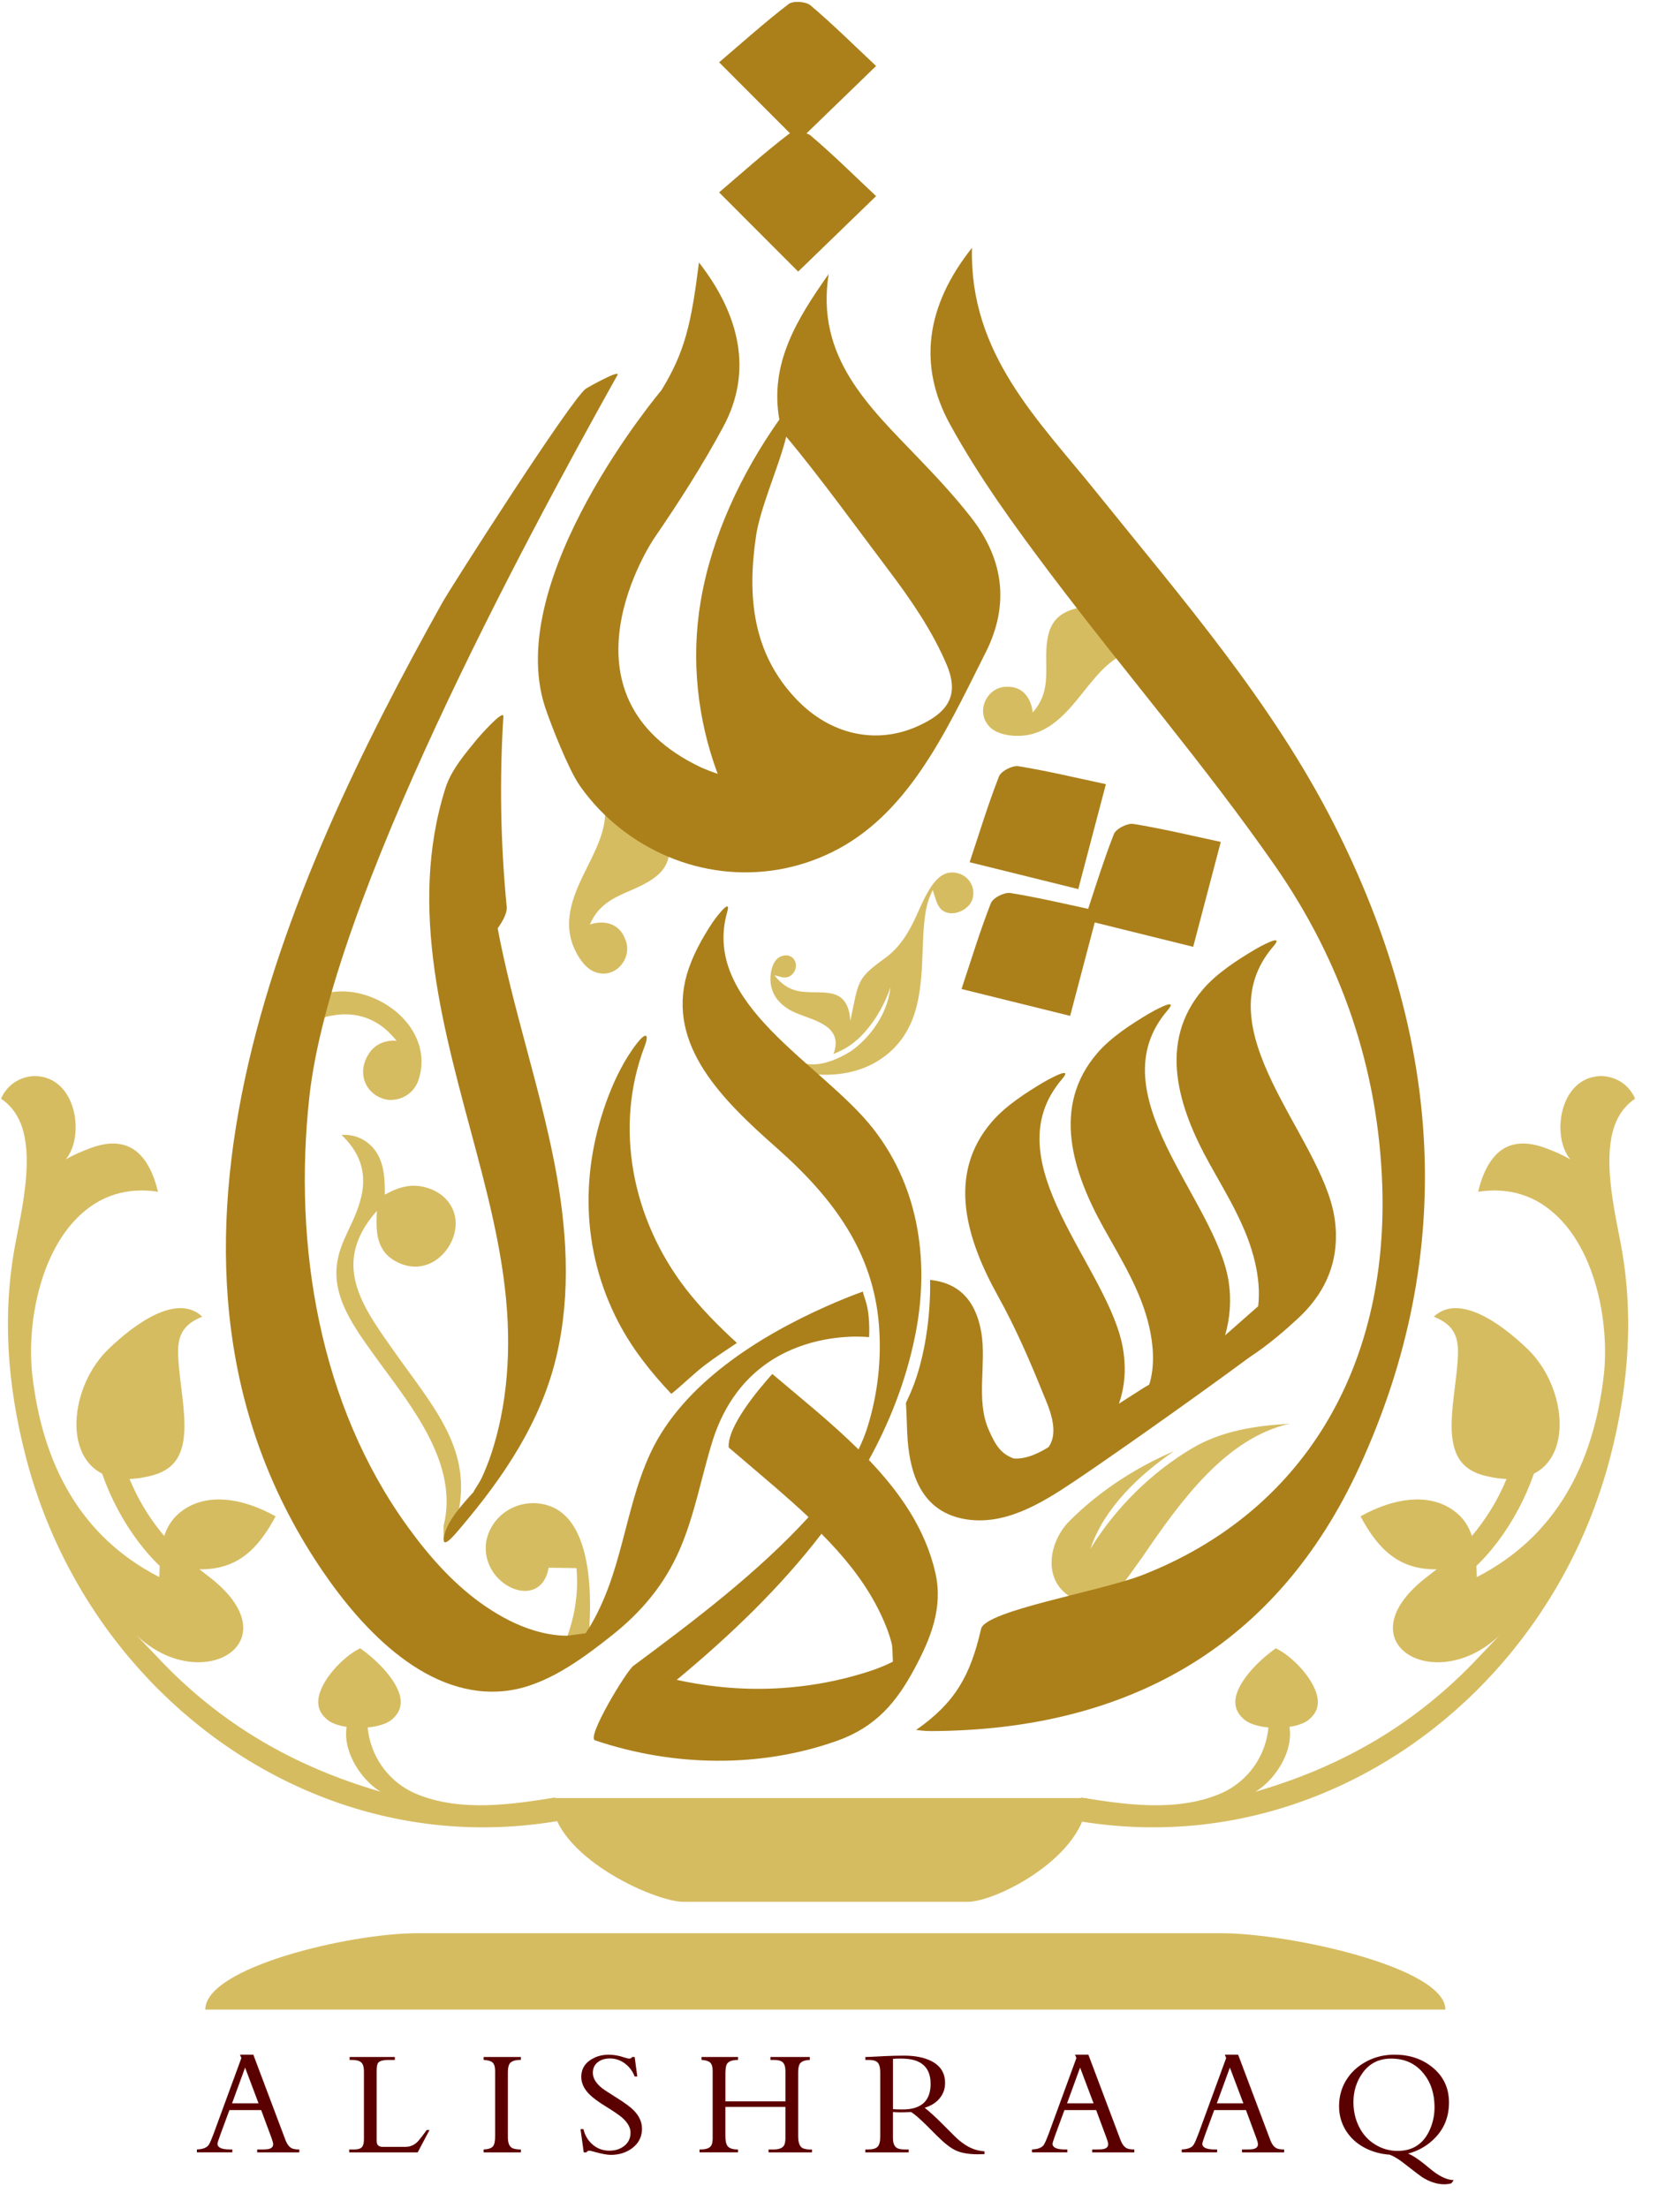 <svg xmlns="http://www.w3.org/2000/svg" width="70" height="92" viewBox="0 0 70 92">
    <g fill="none" fill-rule="evenodd">
        <g>
            <g>
                <g fill="#5B0000" fill-rule="nonzero">
                    <path d="M4.313 4.155H2.556v-.122h.166c.153 0 .258-.006.312-.02.124-.028.187-.095.187-.199 0-.052-.023-.14-.068-.262l-.431-1.16H1.399l-.369 1c-.085.234-.128.367-.128.403 0 .158.173.237.518.237h.1v.122H.044v-.122c.26-.009.428-.078.505-.21.05-.087.111-.228.184-.424L1.897.223 1.84.083h.555L3.731 3.63c.078.208.183.332.312.371.066.021.156.031.267.031v.123h.003zm-1.7-2.044L2.052.621l-.543 1.49h1.104zM9.736 3.222l-.492.933H6.39v-.122h.212c.152 0 .257-.032.315-.095.058-.063.087-.172.087-.326V.782c0-.183-.038-.309-.114-.377-.076-.069-.206-.103-.392-.103h-.09V.18h1.884v.122h-.237c-.272 0-.432.05-.477.15-.029.063-.044.16-.044.29v2.945c0 .159.085.237.253.237h.941c.218 0 .4-.084.547-.252.073-.084.188-.233.346-.45h.115zM13.544 4.155H11.99v-.122c.198-.009.329-.053.393-.134.059-.073.087-.212.087-.415V.764c0-.174-.037-.293-.112-.36-.068-.058-.191-.092-.368-.103V.18h1.554V.3c-.268 0-.432.065-.49.194-.035.077-.053.186-.053.325v2.708c0 .252.07.404.21.459.078.03.19.047.334.047v.12h-.001zM18.59 3.166c0 .337-.137.609-.41.814-.247.185-.545.278-.891.278-.15 0-.372-.04-.665-.122-.128-.036-.203-.053-.224-.053-.054 0-.097.024-.128.072h-.11l-.134-.97h.122c.064.265.191.48.38.642.198.17.431.256.7.256.242 0 .446-.063.61-.19.181-.137.272-.325.272-.562 0-.216-.123-.429-.367-.64-.123-.103-.348-.256-.674-.458-.3-.185-.52-.347-.659-.484-.235-.23-.352-.477-.352-.74 0-.363.186-.632.559-.804.174-.081.367-.121.58-.121.21 0 .425.037.645.112.098.033.172.05.222.05.046 0 .085-.022.115-.066h.103l.11.812h-.11c-.085-.221-.218-.4-.4-.537-.188-.143-.399-.215-.629-.215-.2 0-.365.049-.496.147-.146.108-.218.26-.218.452 0 .212.12.42.362.621.068.059.28.198.633.419.333.208.568.382.705.521.232.233.348.49.348.766zM25.673 4.155h-1.81v-.122h.2c.254 0 .408-.067.462-.203.027-.068.04-.16.04-.277V2.258h-2.501V3.47c0 .206.032.349.097.428.073.089.21.134.411.134h.019v.122h-1.603v-.122h.04c.248 0 .4-.061.459-.184.03-.067.047-.16.047-.28V.754c0-.167-.037-.283-.11-.347-.064-.059-.182-.093-.352-.106V.18h1.52v.122c-.28 0-.445.077-.49.23-.025.086-.037.214-.037.385v1.11h2.501V.77c0-.18-.039-.305-.118-.374-.07-.063-.198-.094-.384-.094h-.122V.18h1.641v.122c-.248.009-.395.08-.443.213-.028.078-.043.183-.043.312v2.651c0 .283.068.452.206.509.077.03.178.047.305.047h.065v.12zM32.859 4.227c-.094.004-.183.007-.268.007-.376 0-.68-.051-.911-.153-.216-.096-.481-.3-.796-.614l-.421-.422c-.279-.278-.499-.47-.659-.571-.212.009-.356.012-.434.012-.083 0-.19-.003-.324-.012v1.079c0 .239.07.386.212.44.071.027.17.04.297.04h.146v.122h-1.806v-.122h.11c.197 0 .331-.038.403-.115.072-.077.108-.215.108-.415V.814c0-.189-.034-.322-.1-.397-.066-.076-.193-.115-.38-.115h-.14V.18c.085 0 .272-.008.561-.024.075-.004.156-.01.244-.013.273-.012.54-.02.805-.02.461 0 .839.075 1.132.223.387.194.58.498.58.914 0 .256-.081.476-.243.661-.151.175-.354.3-.608.374.196.152.438.374.73.665l.505.505c.266.266.532.449.799.549.14.052.292.084.459.097v.116h-.001zM30.615 1.3c0-.451-.167-.759-.502-.92-.185-.09-.435-.135-.749-.135-.137 0-.242.004-.317.012v2.094c.073.01.204.015.396.015.782.001 1.172-.355 1.172-1.066zM39.106 4.155h-1.757v-.122h.165c.154 0 .258-.006.312-.02.125-.028.187-.095.187-.199 0-.052-.023-.14-.069-.262l-.431-1.16h-1.321l-.369 1c-.085.234-.127.367-.127.403 0 .158.172.237.517.237h.1v.122h-1.475v-.122c.26-.009.429-.078.505-.21.05-.087.112-.228.185-.424L36.69.223l-.055-.14h.554l1.336 3.547c.078.208.183.332.312.371.066.021.155.031.268.031v.123zm-1.7-2.044l-.562-1.49-.544 1.49h1.105zM45.347 4.155H43.59v-.122h.165c.153 0 .258-.006.312-.02.125-.028.187-.095.187-.199 0-.052-.023-.14-.069-.262l-.43-1.16h-1.323l-.369 1c-.085.234-.127.367-.127.403 0 .158.172.237.517.237h.1v.122h-1.475v-.122c.26-.009.429-.078.505-.21.05-.087.112-.228.185-.424L42.93.223l-.055-.14h.554l1.336 3.547c.078.208.183.332.312.371.066.021.155.031.268.031v.123zm-1.7-2.044l-.562-1.49-.544 1.49h1.105zM52.411 5.312l-.1.134c-.101.025-.2.038-.296.038-.3 0-.608-.1-.924-.3-.055-.034-.316-.233-.786-.599-.204-.158-.39-.27-.559-.334-.385-.027-.734-.124-1.048-.29-.339-.18-.603-.426-.792-.736-.18-.3-.272-.63-.272-.993 0-.403.1-.767.3-1.092.2-.324.479-.581.839-.773.353-.19.744-.284 1.173-.284.62 0 1.145.174 1.575.524.462.374.693.864.693 1.47 0 .69-.27 1.25-.808 1.681-.26.209-.56.358-.898.447.2.073.5.278.901.617.372.317.707.48 1.002.49zm-.799-3.042c0-.567-.157-1.04-.47-1.42-.334-.403-.778-.604-1.336-.604-.51 0-.908.2-1.195.602-.252.353-.378.757-.378 1.21 0 .369.075.706.225 1.011.16.328.39.584.69.764.284.173.592.26.926.26.652 0 1.108-.313 1.366-.94.115-.279.172-.573.172-.883z" transform="translate(-81 -23) translate(81 23) translate(8.16 85.536)"/>
                </g>
                <g fill="#D6BC61">
                    <path fill-rule="nonzero" d="M60.21 58.734H8.537c0-1.758 6.009-3.182 8.835-3.182h33.505c2.826 0 9.331 1.424 9.331 3.182zM22.97 49.92h22.31c0 2.388-3.762 4.324-4.982 4.324H28.46c-1.221 0-5.49-1.936-5.49-4.325z" transform="translate(-81 -23) translate(81 23) translate(.017 25.006)"/>
                    <path d="M53.145 43.68c.702.333 1.694 1.367 1.747 2.177l.002.063c0 .283-.125.525-.383.738-.275.224-.806.336-1.337.336-.53 0-1.062-.111-1.336-.336-.258-.213-.383-.455-.383-.738l.002-.063c.049-.752.973-1.683 1.688-2.178zM27.731 9.52c-.754-.133-1.37-.419-1.922-.803-.254-.177-.494-.374-.726-.587.35 1.028-.148 2.025-.634 3-.506 1.014-1.044 2.135-.574 3.3.165.41.437.833.802 1.025.901.441 1.718-.54 1.351-1.337-.256-.674-.903-.786-1.468-.6.35-.807.94-1.095 1.71-1.423 1.338-.567 1.894-1.116 1.461-2.574zM23.57 43.317c.31.022.622.02.931-.014.146-1.57.23-4.999-1.701-5.582-1.14-.349-2.344.344-2.56 1.518-.266 1.82 2.279 2.968 2.603 1.082l1.16.017c.09 1.052-.068 2.006-.432 2.98zM16.16 20.827c.537.031 1.015-.236 1.236-.76.98-2.71-3.07-5.014-5.054-2.99.209.17.413.343.593.506 1.334-.573 2.534-.374 3.384.566l.19.211c-.575-.034-1.045.21-1.29.79-.334.792.149 1.561.94 1.677zM18.47 39.137c.243.08.3-.908.538-.815.715-2.683-.743-4.436-2.335-6.638-1.454-2.075-3.032-3.914-.989-6.232-.038.865-.045 1.707.884 2.152.6.288 1.231.21 1.73-.217.543-.464.795-1.216.613-1.828-.137-.455-.475-.81-.951-1.005-.718-.29-1.312-.128-1.943.221.007-.805-.039-1.667-.757-2.194-.302-.221-.67-.32-1.047-.294.745.711 1.018 1.486.858 2.411-.25 1.28-.972 1.949-1.064 3.13-.113 1.45.95 2.768 1.757 3.9 1.403 1.92 3.343 4.302 2.701 6.856l.005.553zM48.892 35.468c-1.438.984-2.907 2.372-3.475 4.064 1.045-1.702 2.534-3.18 4.255-4.198 1.22-.72 2.635-.935 4.038-1.01-2.634.593-4.518 3.184-6.142 5.574l-.621.863c-.775 1.06-1.649 1.14-2.207.861-1.371-.682-1.077-2.372-.186-3.258 1.227-1.221 2.722-2.204 4.338-2.896zM45.233.268c.41.62.898 1.053 1.445 1.391.252.156.516.291.792.413-1.026.098-1.694.938-2.348 1.758-.68.854-1.44 1.78-2.632 1.825-.418.016-.891-.058-1.199-.306-.732-.627-.203-1.744.63-1.735.683-.04 1.032.491 1.092 1.068.561-.632.58-1.272.563-2.089-.03-1.417.228-2.13 1.657-2.325zM34.707 18.913c.195-.074.385-.165.565-.275.743-.45 1.446-1.421 1.816-2.507-.196 1.6-1.429 2.534-1.717 2.708-.548.333-1.318.639-1.92.453-.065.121-.13.242-.197.362 1.29.283 2.549.083 3.46-.55 1.53-1.062 1.65-2.74 1.71-4.42.033-.91.064-1.769.31-2.345l.111-.26.1.31c.087.27.177.55.52.64.373.1.93-.159 1.047-.602.12-.455-.153-.923-.61-1.044-.846-.225-1.269.724-1.717 1.729-.331.742-.72 1.369-1.32 1.803-1.194.865-1.097.933-1.45 2.614-.117-1.605-1.322-1.023-2.242-1.254-.352-.088-.635-.28-.924-.64l.326.081c.386.096.72-.368.506-.722-.165-.273-.565-.233-.764.004-.214.257-.274.74-.208 1.062.093.477.395.787.755 1.004.672.408 2.205.511 1.897 1.698-.013.055-.031.106-.054.151zM5.093 35.804c-.531-.096-.968-.494-1.22-.852.307 1.944 1.439 4.086 2.894 5.417.302-.138.632-.293.938-.448-1.283-1.194-2.14-2.545-2.612-4.117z" transform="translate(-81 -23) translate(81 23) translate(.017 25.006)"/>
                    <path d="M6.382 36.461c.902-.261 1.287-.88 1.287-2.066 0-.502-.069-1.057-.135-1.596-.064-.518-.125-1.007-.13-1.464V31.3c0-.814.365-1.177 1.007-1.44-1.032-.976-2.767.246-3.918 1.36-2.024 1.959-1.977 6.302 1.889 5.241z" transform="translate(-81 -23) translate(81 23) translate(.017 25.006)"/>
                    <path d="M2.725 23.302c.41-.223.583-.295 1.01-.458.676-.258 1.247-.265 1.705-.02.503.268.876.856 1.105 1.746l.02.084c-1.3-.195-2.425.158-3.341 1.065-1.62 1.6-2.12 4.52-1.897 6.558.428 3.748 2.018 6.755 5.293 8.434.04-1.127.061-2.181 1.058-2.835.954-.625 2.327-.51 3.788.304-.747 1.406-1.634 2.232-3.173 2.207l.527.411c3.321 2.673-.471 4.883-3.147 2.342l.834.87c2.656 2.848 5.765 4.61 9.34 5.646-1.137-.667-2.375-2.908-.41-4.045-.533 1.867.429 3.529 1.903 4.14 1.85.765 4.005.428 5.773.146.065.326.128.636.176.97-3.477.595-7.008.225-10.366-1.19C7.201 47.266 2.713 42.1 1.058 35.7.27 32.655.06 29.656.656 26.652c.297-1.505.636-3.21.305-4.488-.16-.62-.48-1.08-.935-1.387.245-.568.784-.937 1.431-.945 1.737.054 2.062 2.527 1.268 3.47z" transform="translate(-81 -23) translate(81 23) translate(.017 25.006)"/>
                    <path d="M14.99 43.68c.715.494 1.64 1.425 1.689 2.177l.002.063c0 .283-.126.525-.383.738-.275.224-.806.336-1.337.336-.53 0-1.061-.111-1.336-.336-.258-.213-.383-.455-.383-.738l.002-.063c.053-.81 1.044-1.843 1.746-2.178zM63.043 35.804c-.473 1.572-1.33 2.922-2.613 4.117.306.155.635.31.938.448 1.455-1.331 2.587-3.473 2.894-5.417-.25.358-.687.756-1.219.852z" transform="translate(-81 -23) translate(81 23) translate(.017 25.006)"/>
                    <path d="M61.755 36.461c3.866 1.06 3.913-3.282 1.889-5.24-1.151-1.114-2.887-2.337-3.919-1.36.643.263 1.007.626 1.007 1.44v.035c-.004.457-.065.946-.13 1.464-.066.54-.135 1.093-.135 1.596 0 1.187.385 1.804 1.288 2.065z" transform="translate(-81 -23) translate(81 23) translate(.017 25.006)"/>
                    <path d="M65.41 23.302c-.794-.943-.468-3.415 1.27-3.47.648.008 1.187.377 1.432.945-.455.307-.775.766-.935 1.387-.33 1.278.007 2.983.305 4.488.595 3.004.386 6.003-.402 9.048-1.656 6.4-6.143 11.566-11.866 13.977-3.358 1.415-6.889 1.785-10.366 1.19.048-.334.112-.644.177-.97 1.767.282 3.923.62 5.772-.147 1.476-.61 2.437-2.272 1.904-4.14 1.966 1.138.727 3.38-.41 4.046 3.575-1.036 6.684-2.798 9.34-5.645l.833-.871c-2.675 2.542-6.467.331-3.147-2.342l.527-.411c-1.54.025-2.426-.801-3.172-2.207 1.46-.814 2.832-.929 3.788-.304.996.653 1.018 1.707 1.058 2.835 3.273-1.68 4.865-4.686 5.293-8.434.22-2.037-.278-4.958-1.897-6.558-.917-.907-2.04-1.26-3.34-1.065l.018-.084c.23-.89.602-1.478 1.105-1.747.458-.244 1.03-.237 1.705.02.427.163.598.235 1.008.46z" transform="translate(-81 -23) translate(81 23) translate(.017 25.006)"/>
                </g>
                <g fill-rule="nonzero">
                    <path fill="#AB801B" d="M20.555 8.017l3.294 3.3 3.247-3.145c-.917-.86-1.792-1.73-2.73-2.525-.042-.036-.102-.065-.17-.088.9-.87 1.808-1.75 2.9-2.809-.917-.86-1.792-1.729-2.73-2.524-.194-.166-.727-.202-.917-.056-1.005.773-1.95 1.622-2.894 2.427l2.956 2.961c-.022.011-.045.02-.061.034-1.006.77-1.952 1.621-2.895 2.425zM46.197 34.386c-2.597-5.127-6.362-9.451-9.945-13.905-2.39-2.972-5.273-5.733-5.161-10.154-1.924 2.424-2.258 4.9-.92 7.347 1.204 2.198 2.7 4.258 4.218 6.27 3.07 4.068 6.413 7.946 9.319 12.12 2.759 3.964 4.313 8.448 4.478 13.335.258 7.627-3.324 13.624-9.985 16.23-1.761.69-6.556 1.48-6.731 2.246-.45 1.97-1.094 3.085-2.708 4.213.078.007.347.048.615.047 8.274-.032 14.442-3.577 17.856-11.008 4.138-9.005 3.398-17.985-1.036-26.74zM17.13 43.478c-.513.657-.906 1.459-1.194 2.215-1.166 3.067-1.144 6.387.418 9.395.572 1.1 1.342 2.08 2.21 2.995.485-.39.923-.835 1.418-1.213.424-.322.871-.612 1.314-.909-.784-.718-1.513-1.459-2.128-2.254-2.26-2.925-2.987-6.765-1.722-10.092.213-.563.044-.6-.317-.137zM9.795 63.648c1.795-2.114 3.355-4.43 3.99-7.165.61-2.621.423-5.339-.081-7.96-.629-3.264-1.755-6.538-2.376-9.837.23-.327.4-.653.377-.895-.257-2.64-.303-5.285-.14-7.934.02-.331-1.015.845-1.077.922-.489.598-1.094 1.298-1.332 2.05-1.602 5.055-.036 10.207 1.275 15.134.664 2.492 1.284 5.034 1.33 7.625.021 1.167-.068 2.344-.302 3.488-.103.504-.232 1.003-.393 1.49-.118.358-.257.708-.418 1.049-.094.2-.388.607-.302.532-.497.549-1.126 1.233-1.25 1.864-.13.663.504-.134.699-.363z" transform="translate(-81 -23) translate(81 23) translate(9.408)"/>
                    <path fill="#996A00" d="M13.303 29.458c-.132-.383.13.383 0 0z" transform="translate(-81 -23) translate(81 23) translate(9.408)"/>
                    <path fill="#AB801B" d="M13.3 29.458c.25.748.982 2.608 1.438 3.263l.072.104c.442.615.975 1.178 1.598 1.673 2.526 2.005 5.905 2.44 8.817 1.029 3.157-1.532 4.72-4.918 6.33-8.126.004-.007.007-.016.01-.025 1.096-2.032.916-3.988-.517-5.822-.683-.875-1.446-1.692-2.216-2.493-2.052-2.138-4.26-4.187-3.712-7.642-1.326 1.88-2.468 3.726-2.056 6.066-1.569 2.219-2.818 4.851-3.276 7.568-.414 2.443-.132 4.947.708 7.194-.23-.077-.458-.165-.682-.263-6.359-3.004-1.994-9.51-1.994-9.51h-.001c1.047-1.526 2.046-3.082 2.916-4.702 1.238-2.307.668-4.67-1.02-6.834-.323 2.585-.59 3.729-1.56 5.319-.003.006-6.608 7.824-4.854 13.2zm8.79-7.106c.177-1.21.976-2.964 1.26-4.153h.003c1.356 1.614 3.05 3.953 4.264 5.56.927 1.227 1.825 2.533 2.419 3.937.552 1.306.039 2.028-1.285 2.599-1.695.731-3.57.308-4.96-1.14-1.863-1.94-2.062-4.324-1.7-6.803zM37.002 34.76c-.401 1.028-.733 2.081-1.07 3.113-1.09-.238-2.16-.487-3.242-.661-.252-.04-.726.202-.813.426-.461 1.18-.83 2.398-1.222 3.574l4.526 1.12 1.025-3.893 4.102 1.015 1.15-4.372c-1.23-.262-2.428-.552-3.643-.749-.25-.04-.725.203-.813.427z" transform="translate(-81 -23) translate(81 23) translate(9.408)"/>
                    <path fill="#AB801B" d="M32.216 32.355c-.461 1.18-.83 2.398-1.222 3.574l4.526 1.12 1.151-4.372c-1.23-.262-2.429-.552-3.643-.748-.25-.042-.725.202-.812.426zM42.88 39.567c-.74.441-1.587.987-2.156 1.65-1.917 2.23-1.025 4.952.26 7.268.734 1.323 1.558 2.627 1.902 4.12.135.585.203 1.22.129 1.827l-1.378 1.212c.21-.724.266-1.496.147-2.255-.54-3.425-5.525-7.82-2.541-11.291.515-.6-.664.072-.776.138-.74.44-1.587.987-2.156 1.65-1.917 2.23-1.025 4.952.26 7.268.734 1.322 1.558 2.627 1.902 4.12.175.757.24 1.598.025 2.356l-.03.074c-.176.094-.37.221-.47.286l-.42.268c-.123.077-.244.156-.365.236.24-.685.306-1.432.178-2.244-.54-3.425-5.525-7.82-2.541-11.291.515-.6-.664.072-.776.138-.74.44-1.587.987-2.156 1.65-1.917 2.23-1.025 4.952.26 7.267.734 1.323 1.33 2.7 1.902 4.12.18.45.686 1.507.194 2.173-.598.37-1.073.501-1.449.467-.523-.196-.75-.532-1.045-1.213-.53-1.22-.085-2.727-.296-4.01-.251-1.52-1.09-2.113-2.14-2.216 0 0 .097 2.279-.675 4.362-.1.26-.21.514-.33.765.038.527.034 1.058.071 1.542.12 1.558.658 2.98 2.358 3.293 1.665.306 3.228-.66 4.552-1.546 1.293-.863 4.724-3.266 7.35-5.205.75-.489 1.438-1.083 1.991-1.594 1.067-.984 1.628-2.164 1.593-3.549.003-.024.003-.048-.001-.074-.008-.197-.028-.4-.06-.605-.54-3.426-5.525-7.822-2.542-11.292.52-.603-.66.07-.77.135zM18.91 64.576c.637-1.467.907-3.052 1.383-4.571 1.574-4.889 6.511-4.284 6.511-4.284.015-.286.008-.573-.018-.856-.022-.237-.062-.46-.134-.686-.036-.112-.084-.235-.106-.359-.535.19-1.047.407-1.5.606-2.817 1.25-6.003 3.235-7.352 6.124-.608 1.302-.899 2.72-1.279 4.097-.192.695-.405 1.384-.692 2.046-.141.326-.297.646-.473.954-.08.14-.17.275-.258.41-.297.04-.719.104-.783.104-.455-.002-.903-.084-1.34-.212-.73-.216-1.414-.581-2.042-1.008-1.28-.87-2.323-2.047-3.228-3.294C3.888 58.536 2.807 51.9 3.48 45.721c.89-8.166 8.892-23.023 12.836-30.088.15-.268-1.222.504-1.304.557-.595.392-5.633 8.282-5.997 8.934-6.604 11.83-13.659 27.637-4.97 40.36 1.669 2.445 4.393 5.376 7.672 4.97 1.62-.202 3.11-1.31 4.352-2.292 1.242-.981 2.207-2.126 2.841-3.586z" transform="translate(-81 -23) translate(81 23) translate(9.408)"/>
                    <path fill="#AB801B" d="M29.567 65.547c-.414-1.822-1.46-3.334-2.772-4.71.879-1.601 1.544-3.306 1.919-5.136.602-2.943.252-6.119-1.738-8.665-2.12-2.712-7.185-5.184-6.083-9.034.195-.68-.553.346-.608.43-.443.669-.857 1.42-1.074 2.177-.85 2.964 1.51 5.251 3.74 7.222 2.395 2.117 4.029 4.368 4.265 7.4.11 1.415-.05 2.843-.468 4.204-.104.337-.234.655-.385.963-1.165-1.149-2.32-2.064-3.592-3.145-.616.686-1.878 2.203-1.817 3.063.664.572 1.338 1.135 1.994 1.703.453.393.9.79 1.334 1.2-2.129 2.323-4.72 4.281-7.3 6.199-.292.217-1.965 2.978-1.599 3.102 3.26 1.1 6.882 1.164 10.095.017 1.627-.581 2.475-1.625 3.21-2.988.689-1.28 1.205-2.561.879-4.002zm-3.497 4.317c-.929.25-1.893.408-2.865.475-1.49.103-2.973-.022-4.416-.339 2.239-1.856 4.33-3.866 6.032-6.087.444.45.868.917 1.253 1.408.475.608.889 1.252 1.211 1.932.19.398.352.807.46 1.229.036.138.036.463.05.76-.535.275-1.133.462-1.725.622z" transform="translate(-81 -23) translate(81 23) translate(9.408)"/>
                </g>
            </g>
        </g>
    </g>
</svg>
